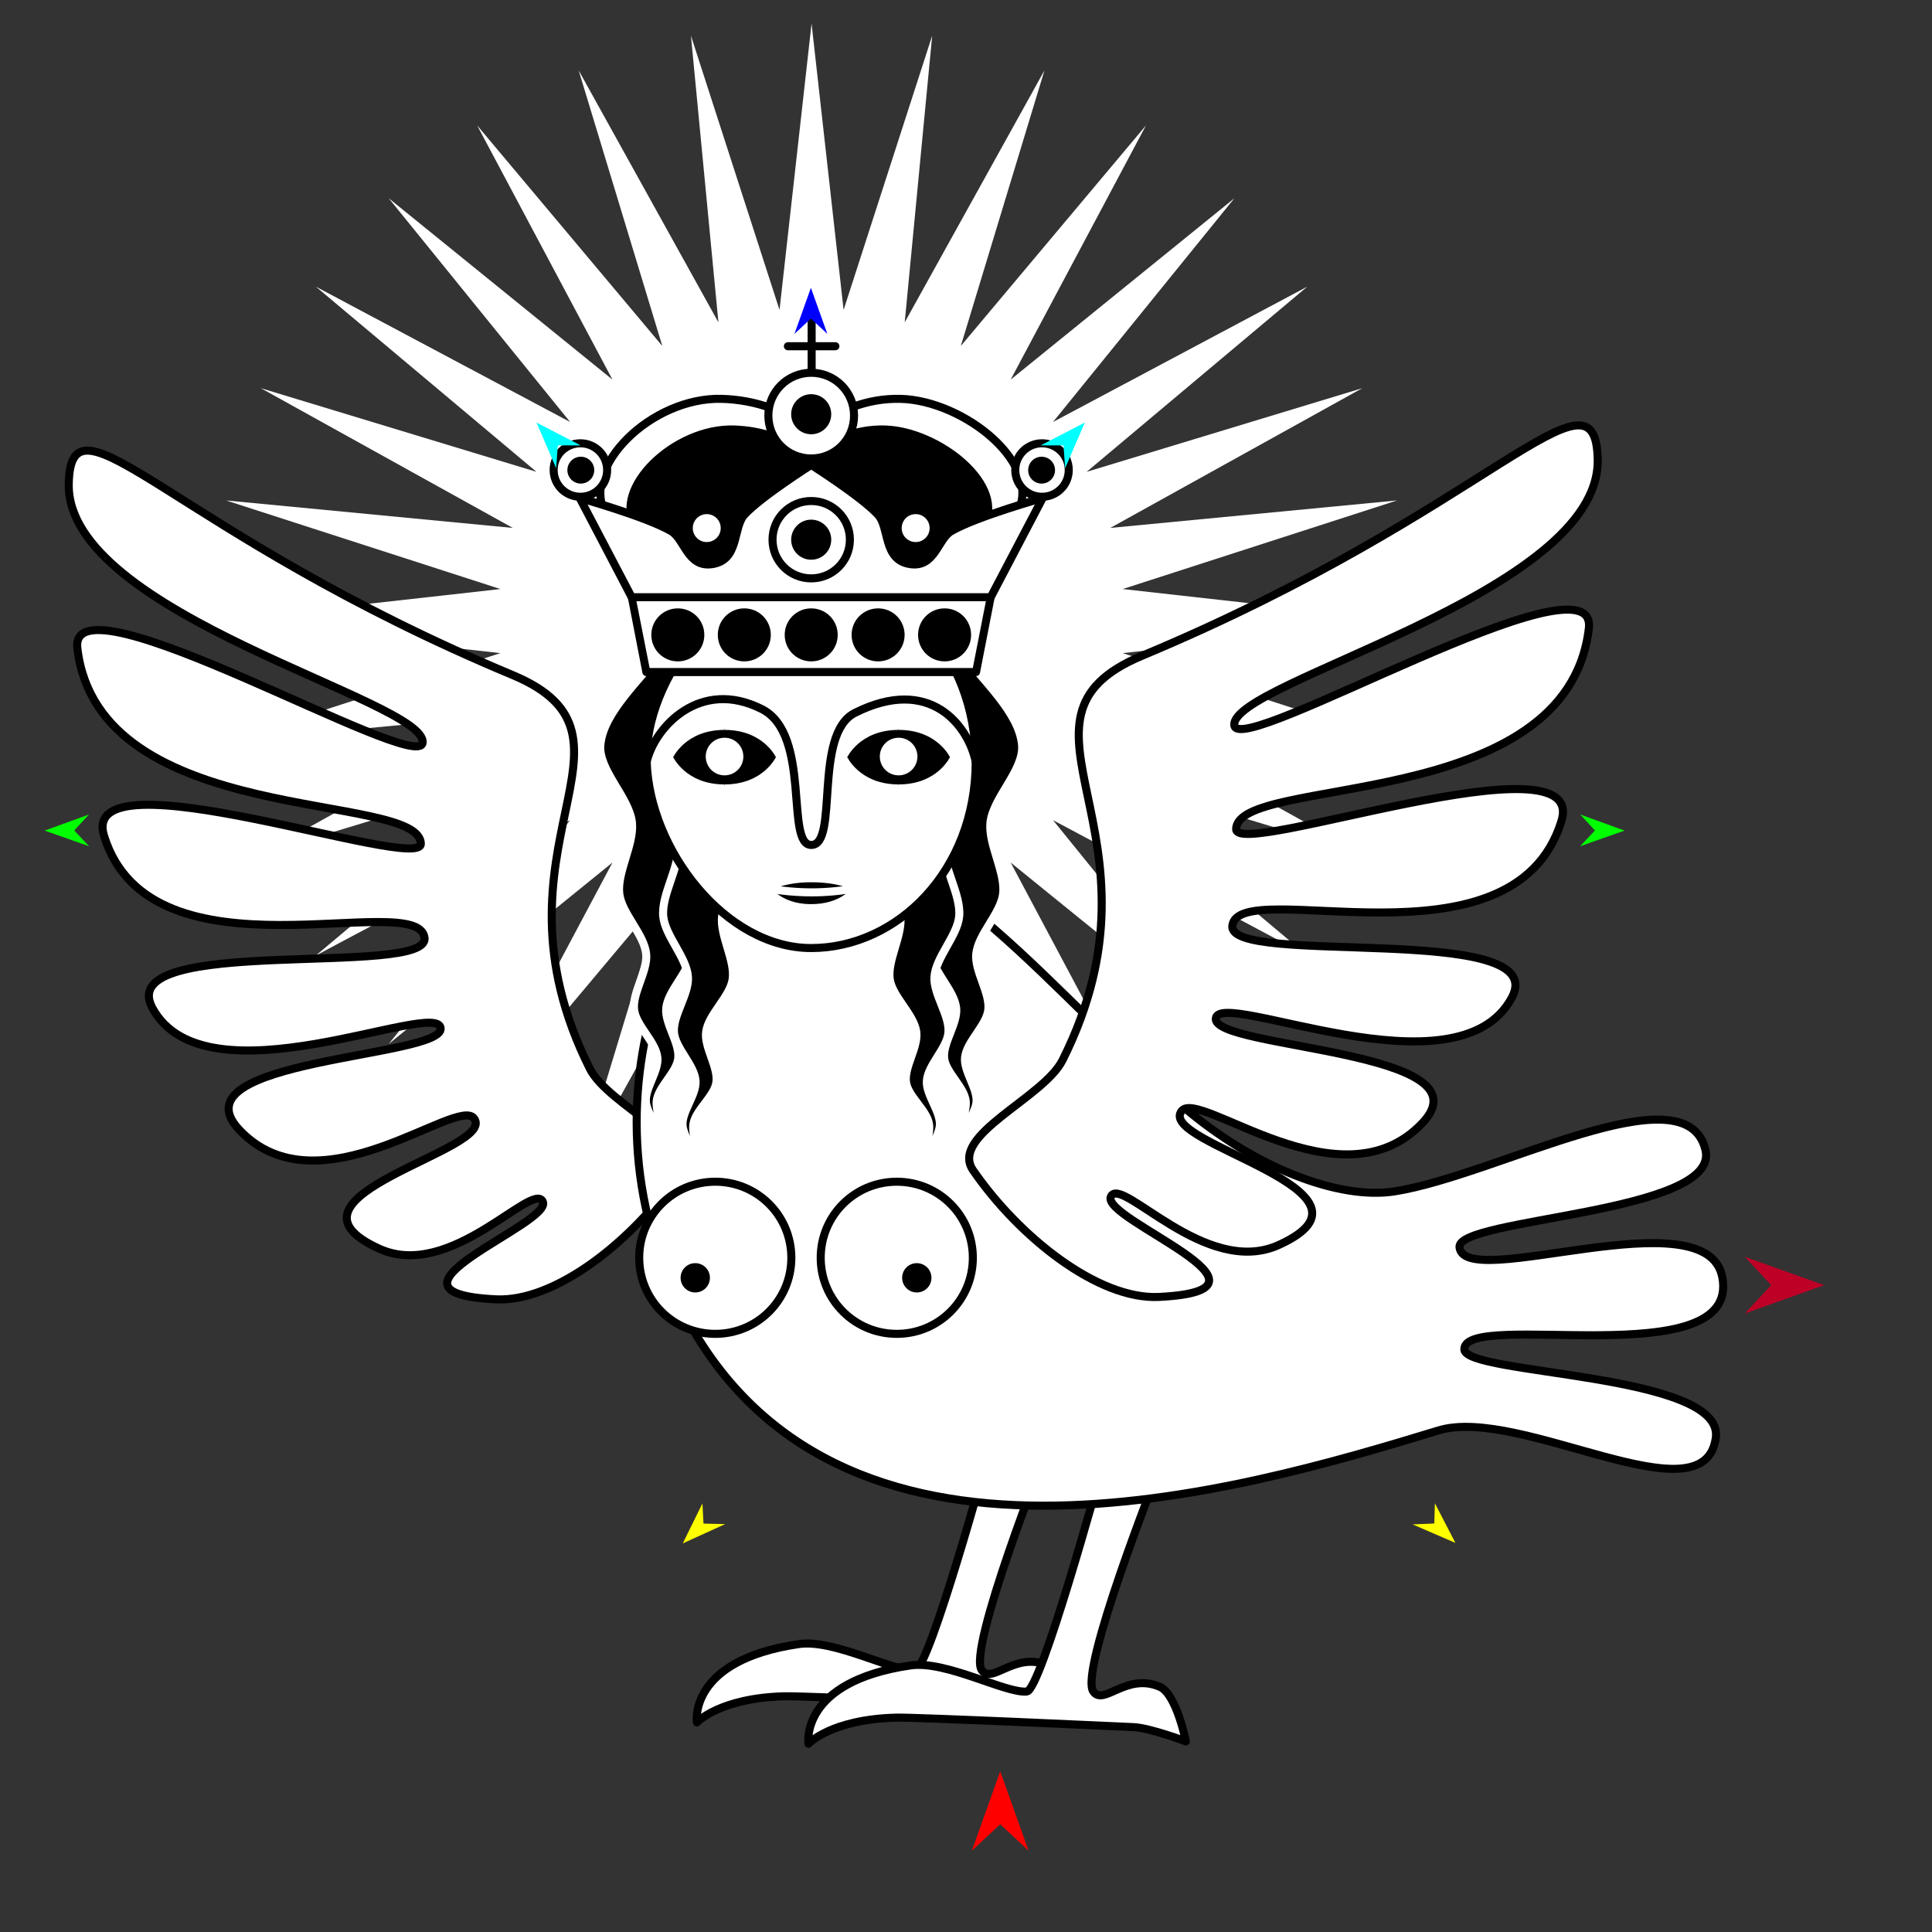 <?xml version="1.0" encoding="utf-8"?>
<!-- Generator: Moho 13.0.3 build 635 -->
<!DOCTYPE svg PUBLIC "-//W3C//DTD SVG 1.1//EN" "http://www.w3.org/Graphics/SVG/1.1/DTD/svg11.dtd">
<svg version="1.1" id="Frame_0" xmlns="http://www.w3.org/2000/svg" xmlns:xlink="http://www.w3.org/1999/xlink" width="720px" height="720px">
<rect width="100%" height="100%" fill="#333333" stroke="none"/>
<g id="harpy_3">
<g id="harpy">
<path fill="#ffffff" fill-rule="evenodd" stroke="none" d="M 302.446 454.160 C 302.447 454.149 314.386 347.431 314.387 347.420 C 314.390 347.430 347.401 449.636 347.405 449.646 C 347.404 449.636 337.161 342.803 337.160 342.792 C 337.165 342.802 389.239 436.687 389.244 436.696 C 389.241 436.686 360.149 332.606 360.146 332.595 C 360.153 332.604 427.072 416.190 427.078 416.198 C 427.073 416.188 376.653 321.458 376.648 321.449 C 376.656 321.456 460.012 389.027 460.020 389.034 C 460.013 389.026 392.443 305.670 392.436 305.662 C 392.446 305.667 487.174 356.087 487.184 356.092 C 487.176 356.085 404.975 287.089 404.967 287.082 C 404.977 287.085 507.673 318.255 507.683 318.258 C 507.674 318.252 413.789 266.179 413.779 266.174 C 413.790 266.175 520.622 276.418 520.633 276.419 C 520.623 276.415 418.417 243.404 418.407 243.401 C 418.417 243.400 525.136 231.461 525.146 231.459 C 525.136 231.458 418.417 219.520 418.407 219.519 C 418.417 219.515 520.623 186.503 520.633 186.500 C 520.622 186.501 413.790 196.744 413.779 196.745 C 413.789 196.740 507.674 144.666 507.683 144.661 C 507.673 144.664 404.977 175.835 404.967 175.838 C 404.975 175.831 487.176 106.834 487.184 106.827 C 487.174 106.832 392.446 157.252 392.436 157.257 C 392.443 157.249 460.013 73.894 460.020 73.885 C 460.012 73.892 376.656 141.463 376.648 141.470 C 376.653 141.460 427.073 46.732 427.078 46.722 C 427.071 46.730 358.075 128.930 358.068 128.939 C 358.071 128.928 389.241 26.232 389.244 26.222 C 389.239 26.231 337.165 120.118 337.160 120.127 C 337.161 120.116 347.404 13.283 347.405 13.272 C 347.401 13.282 314.390 115.488 314.387 115.498 C 314.386 115.488 302.447 8.770 302.446 8.760 C 302.445 8.770 290.507 115.488 290.505 115.498 C 290.502 115.488 257.490 13.282 257.487 13.272 C 257.488 13.283 267.731 120.116 267.732 120.127 C 267.727 120.118 215.652 26.231 215.647 26.222 C 215.650 26.232 246.821 128.928 246.824 128.939 C 246.817 128.930 177.820 46.730 177.813 46.722 C 177.818 46.732 228.239 141.460 228.244 141.470 C 228.236 141.463 144.881 73.892 144.872 73.885 C 144.879 73.894 212.450 157.248 212.456 157.257 C 212.447 157.252 117.718 106.832 117.708 106.827 C 117.716 106.834 199.917 175.831 199.925 175.838 C 199.915 175.835 97.218 144.664 97.208 144.661 C 97.217 144.666 191.104 196.740 191.113 196.745 C 191.102 196.744 84.269 186.501 84.258 186.500 C 84.268 186.503 186.475 219.515 186.485 219.519 C 186.474 219.520 79.756 231.458 79.745 231.459 C 79.756 231.461 186.474 243.400 186.485 243.401 C 186.475 243.404 84.268 276.415 84.258 276.419 C 84.269 276.418 191.102 266.175 191.113 266.174 C 191.104 266.179 97.217 318.252 97.208 318.258 C 97.218 318.255 199.915 287.085 199.925 287.082 C 199.917 287.089 117.716 356.085 117.708 356.092 C 117.718 356.087 212.447 305.667 212.456 305.662 C 212.450 305.670 144.879 389.026 144.872 389.034 C 144.881 389.027 228.235 321.456 228.243 321.449 C 228.238 321.458 177.818 416.188 177.813 416.198 C 177.820 416.190 246.817 333.989 246.824 333.981 C 246.821 333.991 215.650 436.686 215.647 436.696 C 215.652 436.687 267.727 342.802 267.732 342.792 C 267.731 342.803 257.488 449.636 257.487 449.646 C 257.490 449.636 290.502 347.430 290.505 347.420 C 290.507 347.431 302.445 454.149 302.446 454.160 Z"/>
<path fill="#ffffff" fill-rule="evenodd" stroke="#000000" stroke-width="3" stroke-linecap="round" stroke-linejoin="round" d="M 252.294 438.273 C 261.063 425.543 226.743 412.091 219.818 398.271 C 178.392 315.600 246.478 274.726 191.018 251.562 C 64.648 198.781 26.330 142.366 25.621 180.354 C 24.706 229.352 159.097 260.956 157.495 276.759 C 156.225 289.284 25.381 212.065 28.827 241.567 C 36.721 309.159 156.583 294.529 156.826 314.466 C 156.960 325.442 28.863 279.373 38.778 311.502 C 56.271 368.187 155.851 330.725 158.208 349.503 C 160.094 364.524 41.942 347.877 56.767 375.582 C 76.524 412.506 162.822 372.053 164.210 383.135 C 165.598 394.214 64.292 394.481 89.119 420.975 C 118.626 452.462 170.156 408.559 176.609 416.731 C 185.934 428.539 97.912 445.643 141.352 465.367 C 167.984 477.459 198.528 439.964 202.285 447.790 C 206.238 456.025 134.042 481.706 184.803 484.225 C 206.952 485.324 235.650 462.438 252.294 438.273 Z"/>
<path fill="#ffffff" fill-rule="evenodd" stroke="#000000" stroke-width="3" stroke-linecap="round" stroke-linejoin="round" d="M 368.518 541.037 C 368.515 541.045 346.349 621.917 341.095 622.421 C 333.159 623.182 310.937 610.767 297.749 612.691 C 256.236 618.747 259.714 641.880 259.710 641.883 C 259.714 641.882 268.047 632.771 292.441 632.152 C 299.992 631.960 374.413 635.401 380.902 635.691 C 386.948 635.961 400.362 640.998 400.364 640.998 C 400.363 640.996 396.853 623.314 390.633 620.652 C 378.158 615.313 369.738 627.902 365.864 622.421 C 360.493 614.824 389.746 541.045 389.749 541.037 C 389.747 541.037 368.520 541.037 368.518 541.037 Z"/>
<path fill="#ffffff" fill-rule="evenodd" stroke="#000000" stroke-width="3" stroke-linecap="round" stroke-linejoin="round" d="M 410.094 548.998 C 410.092 549.006 387.926 629.879 382.671 630.383 C 374.736 631.144 352.513 618.728 339.326 620.652 C 297.813 626.708 301.291 649.841 301.287 649.844 C 301.290 649.843 309.624 640.733 334.018 640.113 C 341.568 639.922 415.990 643.362 422.479 643.652 C 428.525 643.922 441.939 648.959 441.941 648.960 C 441.940 648.958 438.430 631.276 432.210 628.614 C 419.735 623.274 411.315 635.863 407.441 630.383 C 402.070 622.786 431.323 549.006 431.326 548.998 C 431.323 548.998 410.097 548.998 410.094 548.998 Z"/>
<path fill="#ffffff" fill-rule="evenodd" stroke="#000000" stroke-width="3" stroke-linecap="round" stroke-linejoin="round" d="M 536.115 533.079 C 566.568 523.807 635.153 567.213 639.439 535.810 C 642.749 511.556 545.759 512.474 545.715 502.856 C 545.646 487.768 648.604 512.837 641.874 476.094 C 636.250 445.390 545.772 481.758 543.918 464.819 C 542.722 453.889 641.045 452.324 635.592 428.662 C 628.542 398.076 558.073 437.942 519.748 443.989 C 499.160 447.237 467.863 435.349 441.173 412.658 C 393.229 371.899 349.033 310.369 296.096 310.043 C 264.209 309.847 209.873 399.348 253.635 486.966 C 310.483 600.784 462.315 555.549 536.115 533.079 Z"/>
<path fill="#ffffff" fill-rule="evenodd" stroke="#000000" stroke-width="3" stroke-linecap="round" stroke-linejoin="round" d="M 362.643 436.138 C 353.639 423.065 388.883 409.251 395.994 395.059 C 438.535 310.163 368.617 268.188 425.569 244.401 C 555.341 190.200 594.691 132.266 595.419 171.277 C 596.358 221.593 458.349 254.048 459.994 270.276 C 461.298 283.138 595.664 203.841 592.126 234.137 C 584.019 303.549 460.931 288.524 460.681 308.998 C 460.544 320.270 592.089 272.961 581.907 305.954 C 563.944 364.165 461.682 325.695 459.262 344.978 C 457.326 360.404 578.658 343.309 563.434 371.760 C 543.145 409.677 454.525 368.136 453.099 379.516 C 451.673 390.893 555.706 391.167 530.211 418.374 C 499.910 450.709 446.992 405.624 440.365 414.016 C 430.790 426.142 521.182 443.706 476.572 463.961 C 449.224 476.379 417.857 437.874 413.999 445.910 C 409.940 454.367 484.079 480.740 431.951 483.327 C 409.207 484.455 379.736 460.953 362.643 436.138 Z"/>
<path fill="#000000" fill-rule="evenodd" stroke="#ffffff" stroke-width="3" stroke-linecap="round" stroke-linejoin="round" d="M 246.403 242.653 C 246.551 242.441 271.224 243.368 271.226 243.368 C 271.225 243.371 259.519 265.997 258.469 276.634 C 257.559 285.850 264.571 297.911 263.436 307.102 C 262.428 315.268 253.538 324.169 252.741 332.359 C 252.043 339.531 258.340 348.753 257.471 355.906 C 256.680 362.414 248.907 369.208 248.283 375.734 C 247.732 381.489 253.441 388.737 252.757 394.477 C 252.121 399.805 245.215 405.112 244.714 410.455 C 244.269 415.188 248.937 425.725 248.937 425.726 C 248.936 425.725 241.400 416.014 240.735 411.001 C 240.050 405.830 245.506 399.332 244.990 394.141 C 244.403 388.248 237.054 382.284 236.318 376.408 C 235.521 370.039 241.453 361.874 240.805 355.487 C 240.066 348.199 231.728 340.478 230.802 333.212 C 229.776 325.159 236.341 314.640 235.509 306.565 C 234.551 297.273 222.996 287.059 223.719 277.746 C 224.690 265.248 239.228 252.933 246.403 242.653 M 358.222 242.653 C 358.074 242.441 333.401 243.368 333.399 243.368 C 333.400 243.371 345.106 265.997 346.156 276.634 C 347.066 285.850 340.054 297.911 341.189 307.102 C 342.198 315.268 351.087 324.169 351.884 332.359 C 352.582 339.531 346.285 348.754 347.154 355.906 C 347.945 362.414 355.718 369.208 356.342 375.734 C 356.893 381.489 351.184 388.737 351.868 394.477 C 352.504 399.805 359.410 405.112 359.912 410.455 C 360.356 415.188 355.688 425.725 355.688 425.726 C 355.689 425.725 363.225 416.014 363.890 411.001 C 364.575 405.830 359.119 399.332 359.636 394.141 C 360.222 388.248 367.572 382.284 368.307 376.408 C 369.105 370.039 363.172 361.874 363.820 355.487 C 364.559 348.199 372.897 340.478 373.823 333.212 C 374.850 325.159 368.284 314.640 369.116 306.565 C 370.074 297.273 381.629 287.059 380.906 277.746 C 379.935 265.248 365.397 252.933 358.222 242.653 Z"/>
<path fill="#000000" fill-rule="evenodd" stroke="#ffffff" stroke-width="3" stroke-linecap="round" stroke-linejoin="round" d="M 313.924 253.084 C 313.926 253.087 326.414 275.291 327.835 285.885 C 329.066 295.064 322.479 307.361 323.934 316.507 C 325.227 324.633 334.421 333.219 335.504 341.376 C 336.452 348.518 330.480 357.956 331.599 365.073 C 332.616 371.550 340.621 378.068 341.474 384.569 C 342.225 390.300 336.772 397.743 337.657 403.456 C 338.478 408.759 345.565 413.821 346.252 419.144 C 346.861 423.858 342.565 434.552 342.564 434.553 C 342.565 434.552 349.758 424.584 350.247 419.551 C 350.751 414.359 345.072 408.055 345.407 402.849 C 345.788 396.940 352.924 390.723 353.455 384.825 C 354.029 378.432 347.816 370.478 348.240 364.074 C 348.725 356.764 356.788 348.757 357.460 341.462 C 358.204 333.378 351.276 323.095 351.826 314.996 C 352.459 305.676 361.971 295.102 362.602 285.783 C 363.828 267.686 346.237 261.526 338.708 251.504 C 338.552 251.297 313.927 253.083 313.924 253.084 Z"/>
<path fill="#000000" fill-rule="evenodd" stroke="#ffffff" stroke-width="3" stroke-linecap="round" stroke-linejoin="round" d="M 290.701 253.084 C 290.700 253.087 278.211 275.291 276.790 285.885 C 275.559 295.064 282.146 307.361 280.691 316.507 C 279.398 324.633 270.204 333.219 269.121 341.376 C 268.173 348.518 274.145 357.956 273.026 365.073 C 272.009 371.550 264.003 378.068 263.151 384.569 C 262.400 390.300 267.853 397.743 266.969 403.456 C 266.147 408.759 259.061 413.821 258.373 419.144 C 257.764 423.858 262.060 434.552 262.061 434.553 C 262.060 434.552 254.867 424.584 254.378 419.551 C 253.874 414.359 259.553 408.055 259.218 402.849 C 258.838 396.940 251.701 390.723 251.171 384.825 C 250.596 378.432 256.809 370.478 256.385 364.074 C 255.901 356.764 247.838 348.757 247.166 341.462 C 246.421 333.378 253.349 323.095 252.799 314.996 C 252.167 305.676 240.975 295.065 242.023 285.783 C 243.429 273.326 258.389 261.526 265.917 251.504 C 266.073 251.297 290.698 253.083 290.701 253.084 Z"/>
<path fill="#000000" fill-rule="evenodd" stroke="none" d="M 250.317 282.173 C 250.319 282.171 255.084 271.512 270.017 271.512 C 284.950 271.512 289.714 282.171 289.716 282.173 C 289.714 282.174 284.950 292.834 270.017 292.834 C 255.084 292.834 250.319 282.174 250.317 282.173 M 315.188 282.173 C 315.190 282.171 319.955 271.512 334.887 271.512 C 349.820 271.512 354.585 282.171 354.587 282.173 C 354.585 282.174 349.820 292.834 334.887 292.834 C 319.954 292.834 315.190 282.174 315.188 282.173 Z"/>
<path fill="none" stroke="#ffffff" stroke-width="1" stroke-linecap="butt" stroke-linejoin="round" d="M 250.317 282.173 C 250.319 282.171 255.084 271.512 270.017 271.512 "/>
<path fill="none" stroke="#ffffff" stroke-width="1" stroke-linecap="butt" stroke-linejoin="round" d="M 270.017 271.512 C 284.950 271.512 289.714 282.171 289.716 282.173 "/>
<path fill="none" stroke="#ffffff" stroke-width="1" stroke-linecap="butt" stroke-linejoin="round" d="M 289.716 282.173 C 289.714 282.174 284.950 292.834 270.017 292.834 "/>
<path fill="none" stroke="#ffffff" stroke-width="1" stroke-linecap="butt" stroke-linejoin="round" d="M 270.017 292.834 C 255.084 292.834 250.319 282.174 250.317 282.173 "/>
<path fill="none" stroke="#ffffff" stroke-width="1" stroke-linecap="butt" stroke-linejoin="round" d="M 315.188 282.173 C 315.190 282.171 319.955 271.512 334.887 271.512 "/>
<path fill="none" stroke="#ffffff" stroke-width="1" stroke-linecap="butt" stroke-linejoin="round" d="M 334.887 271.512 C 349.820 271.512 354.585 282.171 354.587 282.173 "/>
<path fill="none" stroke="#ffffff" stroke-width="1" stroke-linecap="butt" stroke-linejoin="round" d="M 354.587 282.173 C 354.585 282.174 349.820 292.834 334.887 292.834 "/>
<path fill="none" stroke="#ffffff" stroke-width="1" stroke-linecap="butt" stroke-linejoin="round" d="M 334.887 292.834 C 319.954 292.834 315.190 282.174 315.188 282.173 "/>
<path fill="#ffffff" fill-rule="evenodd" stroke="none" d="M 263.006 281.941 C 263.006 278.060 266.136 274.930 270.017 274.930 C 273.897 274.930 277.028 278.060 277.028 281.941 C 277.028 285.821 273.897 288.952 270.017 288.952 C 266.136 288.952 263.006 285.821 263.006 281.941 M 250.317 282.173 C 250.319 282.171 255.084 271.512 270.017 271.512 C 284.950 271.512 289.714 282.171 289.716 282.173 C 289.714 282.174 284.950 292.834 270.017 292.834 C 255.084 292.834 250.319 282.174 250.317 282.173 M 327.877 281.941 C 327.877 278.060 331.007 274.930 334.887 274.930 C 338.768 274.930 341.899 278.060 341.899 281.941 C 341.899 285.821 338.768 288.952 334.887 288.952 C 331.007 288.952 327.877 285.821 327.877 281.941 M 315.188 282.173 C 315.190 282.171 319.955 271.512 334.887 271.512 C 349.820 271.512 354.585 282.171 354.587 282.173 C 354.585 282.174 349.820 292.834 334.887 292.834 C 319.954 292.834 315.190 282.174 315.188 282.173 M 241.005 283.857 C 240.039 252.707 270.307 214.404 302.313 214.404 C 334.318 214.404 363.620 243.226 363.620 283.857 C 363.620 324.488 334.318 353.311 302.313 353.311 C 270.307 353.311 242.022 316.661 241.005 283.857 Z"/>
<path fill="#000000" fill-rule="evenodd" stroke="#ffffff" stroke-width="3" stroke-linecap="round" stroke-linejoin="round" d="M 302.313 327.289 C 313.741 327.289 318.989 330.531 319.047 331.008 C 319.111 331.527 314.359 338.582 301.899 338.445 C 289.943 338.313 285.580 331.008 285.578 331.008 C 285.580 331.007 290.884 327.289 302.313 327.289 Z"/>
<path fill="none" stroke="#ffffff" stroke-width="3" stroke-linecap="round" stroke-linejoin="round" d="M 285.578 331.008 C 297.148 333.073 307.891 333.073 319.047 331.008 "/>
<path fill="none" stroke="#000000" stroke-width="3" stroke-linecap="round" stroke-linejoin="round" d="M 241.005 283.857 C 244.026 270.954 260.903 252.606 283.926 264.261 C 302.492 273.660 292.550 314.824 302.313 314.892 C 312.718 314.965 302.906 273.548 318.614 265.663 C 346.620 251.607 360.826 270.436 363.620 283.857 "/>
<path fill="#ffffff" fill-rule="evenodd" stroke="#000000" stroke-width="3" stroke-linecap="round" stroke-linejoin="round" d="M 302.315 160.885 C 311.152 153.147 323.027 148.330 335.577 148.640 C 359.460 149.230 389.546 173.412 378.767 191.776 C 373.423 200.882 356.155 207.677 356.152 207.678 C 356.152 207.678 351.144 207.708 348.613 207.723 C 319.691 207.893 278.158 208.137 256.925 208.261 C 253.717 208.280 248.830 208.309 248.829 208.309 C 248.827 208.307 230.091 199.189 225.858 191.776 C 215.874 174.296 242.863 147.855 269.048 148.640 C 281.596 149.016 293.473 153.147 302.315 160.885 Z"/>
<path fill="none" stroke="#000000" stroke-width="1" stroke-linecap="butt" stroke-linejoin="round" d="M 348.613 207.723 C 319.691 207.893 278.158 208.137 256.925 208.261 "/>
<path fill="#000000" fill-rule="evenodd" stroke="#000000" stroke-width="3" stroke-linecap="round" stroke-linejoin="round" d="M 366.176 196.497 C 362.136 202.790 353.037 205.951 348.613 207.723 C 319.691 207.893 278.158 208.137 256.925 208.261 C 251.355 206.045 240.606 202.061 237.007 196.497 C 227.772 182.218 251.372 159.395 273.491 160.058 C 284.092 160.376 294.125 163.865 301.593 170.401 C 309.059 163.865 319.090 159.796 329.692 160.058 C 349.867 160.556 375.894 181.360 366.176 196.497 Z"/>
<path fill="#ffffff" fill-rule="evenodd" stroke="#000000" stroke-width="3" stroke-linecap="round" stroke-linejoin="round" d="M 256.679 196.803 C 256.679 193.092 259.673 190.098 263.384 190.098 C 267.095 190.098 270.089 193.092 270.089 196.803 C 270.089 200.514 267.095 203.508 263.384 203.508 C 259.673 203.508 256.679 200.514 256.679 196.803 M 334.536 196.803 C 334.536 193.092 337.530 190.098 341.241 190.098 C 344.952 190.098 347.946 193.092 347.946 196.803 C 347.946 200.514 344.952 203.508 341.241 203.508 C 337.530 203.508 334.536 200.514 334.536 196.803 M 206.330 175.168 C 206.330 169.651 210.781 165.201 216.297 165.201 C 221.814 165.201 226.264 169.651 226.264 175.168 C 226.264 180.684 221.814 185.134 216.297 185.134 C 210.781 185.134 206.330 180.684 206.330 175.168 M 378.361 175.168 C 378.361 169.651 382.811 165.201 388.328 165.201 C 393.844 165.201 398.294 169.651 398.295 175.168 C 398.295 180.684 393.844 185.134 388.328 185.134 C 382.811 185.134 378.361 180.684 378.361 175.168 M 286.343 154.889 C 286.343 146.050 293.473 138.919 302.313 138.919 C 311.152 138.919 318.282 146.050 318.282 154.889 C 318.282 163.728 311.152 170.859 302.313 170.859 C 293.473 170.859 286.343 163.728 286.343 154.889 Z"/>
<path fill="#000000" fill-rule="evenodd" stroke="none" d="M 302.313 146.903 C 306.445 146.903 309.779 150.237 309.780 154.370 C 309.780 158.503 306.446 161.837 302.313 161.837 C 298.180 161.837 294.845 158.503 294.846 154.370 C 294.846 150.237 298.180 146.903 302.313 146.903 Z"/>
<path fill="#000000" fill-rule="evenodd" stroke="none" d="M 388.173 170.206 C 390.943 170.206 393.178 172.441 393.178 175.212 C 393.178 177.983 390.943 180.218 388.173 180.218 C 385.402 180.218 383.167 177.982 383.167 175.212 C 383.167 172.441 385.402 170.207 388.173 170.206 Z"/>
<path fill="#000000" fill-rule="evenodd" stroke="none" d="M 216.453 170.206 C 219.223 170.206 221.458 172.441 221.458 175.212 C 221.458 177.982 219.223 180.217 216.453 180.217 C 213.682 180.217 211.447 177.982 211.447 175.212 C 211.447 172.441 213.682 170.206 216.453 170.206 Z"/>
<path fill="#ffffff" fill-rule="evenodd" stroke="#000000" stroke-width="3" stroke-linecap="round" stroke-linejoin="round" d="M 266.563 440.391 C 282.254 440.391 294.912 453.049 294.912 468.740 C 294.912 484.431 282.254 497.089 266.563 497.089 C 250.872 497.089 238.214 484.431 238.214 468.740 C 238.214 453.049 250.872 440.391 266.563 440.391 Z"/>
<path fill="#000000" fill-rule="evenodd" stroke="#ffffff" stroke-width="3" stroke-linecap="round" stroke-linejoin="round" d="M 259.103 469.237 C 262.957 469.237 266.066 472.346 266.066 476.200 C 266.066 480.054 262.957 483.163 259.103 483.163 C 255.249 483.163 252.140 480.054 252.140 476.200 C 252.140 472.346 255.249 469.237 259.103 469.237 Z"/>
<path fill="#ffffff" fill-rule="evenodd" stroke="#000000" stroke-width="3" stroke-linecap="round" stroke-linejoin="round" d="M 334.203 440.391 C 318.512 440.391 305.854 453.049 305.854 468.740 C 305.854 484.431 318.512 497.089 334.203 497.089 C 349.894 497.089 362.552 484.431 362.552 468.740 C 362.552 453.049 349.894 440.391 334.203 440.391 Z"/>
<path fill="#000000" fill-rule="evenodd" stroke="#ffffff" stroke-width="3" stroke-linecap="round" stroke-linejoin="round" d="M 341.663 469.237 C 337.810 469.237 334.700 472.346 334.700 476.200 C 334.700 480.054 337.810 483.163 341.663 483.163 C 345.517 483.163 348.626 480.054 348.626 476.200 C 348.626 472.346 345.517 469.237 341.663 469.237 Z"/>
<path fill="none" stroke="#000000" stroke-width="3" stroke-linecap="round" stroke-linejoin="round" d="M 302.476 120.181 C 302.476 126.082 302.476 131.982 302.476 137.883 "/>
<path fill="none" stroke="#000000" stroke-width="3" stroke-linecap="round" stroke-linejoin="round" d="M 311.327 129.032 C 305.426 129.032 299.526 129.032 293.625 129.032 "/>
<path fill="none" stroke="#000000" stroke-width="3" stroke-linecap="round" stroke-linejoin="round" d="M 241.005 283.857 C 240.039 252.707 270.307 214.404 302.313 214.404 C 334.318 214.404 363.620 243.226 363.620 283.857 C 363.620 324.488 334.318 353.311 302.313 353.311 C 270.307 353.311 242.022 316.661 241.005 283.857 "/>
<path fill="#ffffff" fill-rule="evenodd" stroke="#000000" stroke-width="3" stroke-linecap="round" stroke-linejoin="round" d="M 235.418 222.573 C 235.431 222.573 369.194 222.573 369.207 222.573 C 369.207 222.576 363.755 250.450 363.754 250.453 C 363.742 250.453 240.883 250.453 240.871 250.453 C 240.870 250.450 235.419 222.576 235.418 222.573 Z"/>
<path fill="none" stroke="#ffffff" stroke-width="1" stroke-linecap="butt" stroke-linejoin="round" d="M 369.207 222.573 C 369.194 222.573 235.431 222.573 235.418 222.573 "/>
<path fill="#ffffff" fill-rule="evenodd" stroke="#000000" stroke-width="3" stroke-linecap="round" stroke-linejoin="round" d="M 388.586 185.599 C 388.584 185.603 375.667 210.249 369.207 222.573 C 369.194 222.573 235.431 222.573 235.418 222.573 C 228.959 210.249 216.042 185.603 216.040 185.599 C 216.043 185.600 240.668 192.497 250.074 197.924 C 255.172 200.865 256.156 211.560 265.338 210.249 C 275.693 208.770 272.964 196.617 277.488 191.762 C 283.819 184.969 302.310 173.277 302.313 173.275 C 302.315 173.277 320.806 184.969 327.137 191.762 C 331.662 196.617 328.932 208.770 339.287 210.249 C 348.469 211.560 349.453 200.865 354.551 197.924 C 363.957 192.497 388.582 185.600 388.586 185.599 Z"/>
<path fill="none" stroke="#000000" stroke-width="3" stroke-linecap="round" stroke-linejoin="round" d="M 287.894 201.129 C 287.894 193.148 294.332 186.710 302.313 186.710 C 310.293 186.710 316.731 193.148 316.731 201.129 C 316.731 209.109 310.293 215.546 302.313 215.546 C 294.332 215.546 287.894 209.109 287.894 201.129 "/>
<path fill="#000000" fill-rule="evenodd" stroke="none" d="M 267.501 236.600 C 267.501 231.132 271.912 226.721 277.380 226.721 C 282.848 226.721 287.259 231.132 287.259 236.600 C 287.259 242.068 282.848 246.479 277.380 246.479 C 271.912 246.479 267.501 242.068 267.501 236.600 M 242.726 236.600 C 242.726 231.132 247.137 226.721 252.605 226.721 C 258.072 226.721 262.483 231.132 262.483 236.600 C 262.483 242.068 258.072 246.479 252.605 246.479 C 247.137 246.479 242.726 242.068 242.726 236.600 M 342.142 236.600 C 342.142 231.132 346.553 226.721 352.021 226.721 C 357.489 226.721 361.900 231.132 361.900 236.600 C 361.900 242.068 357.489 246.479 352.021 246.479 C 346.553 246.479 342.142 242.068 342.142 236.600 M 317.366 236.600 C 317.366 231.132 321.777 226.721 327.245 226.721 C 332.713 226.721 337.124 231.132 337.124 236.600 C 337.124 242.068 332.713 246.479 327.245 246.479 C 321.777 246.479 317.366 242.068 317.366 236.600 M 292.434 236.600 C 292.434 231.132 296.845 226.721 302.313 226.721 C 307.781 226.721 312.192 231.132 312.192 236.600 C 312.192 242.068 307.781 246.479 302.313 246.479 C 296.845 246.479 292.434 242.068 292.434 236.600 Z"/>
<path fill="#000000" fill-rule="evenodd" stroke="none" d="M 302.313 193.661 C 306.445 193.661 309.780 196.996 309.780 201.129 C 309.780 205.261 306.445 208.596 302.313 208.596 C 298.180 208.596 294.846 205.261 294.846 201.129 C 294.846 196.996 298.180 193.661 302.313 193.661 Z"/>
</g>
<g id="specs_2">
<path fill="#ff0000" fill-rule="evenodd" stroke="none" d="M 372.752 660.110 C 372.753 660.113 383.310 689.674 383.311 689.677 C 383.310 689.676 372.753 679.853 372.752 679.852 C 372.751 679.853 362.194 689.676 362.193 689.677 C 362.194 689.674 372.751 660.113 372.752 660.110 Z"/>
<path fill="#0000ff" fill-rule="evenodd" stroke="none" d="M 302.200 107.254 C 302.200 107.255 308.333 124.426 308.333 124.428 C 308.333 124.428 302.200 118.722 302.200 118.721 C 302.199 118.722 296.067 124.428 296.066 124.428 C 296.067 124.426 302.199 107.255 302.200 107.254 Z"/>
<path fill="#00ff00" fill-rule="evenodd" stroke="none" d="M 16.625 309.539 C 16.627 309.539 33.131 303.550 33.133 303.549 C 33.132 303.550 27.668 309.483 27.667 309.484 C 27.668 309.484 33.192 315.361 33.192 315.362 C 33.191 315.361 16.627 309.540 16.625 309.539 Z"/>
<path fill="#ffff00" fill-rule="evenodd" stroke="none" d="M 254.441 575.187 C 254.442 575.185 261.783 560.262 261.783 560.261 C 261.783 560.262 262.170 567.797 262.170 567.798 C 262.171 567.798 270.248 567.981 270.249 567.981 C 270.247 567.982 254.443 575.186 254.441 575.187 Z"/>
<path fill="#ffff00" fill-rule="evenodd" stroke="none" d="M 542.402 575.004 C 542.401 575.002 534.741 560.220 534.740 560.218 C 534.740 560.219 534.516 567.761 534.516 567.761 C 534.515 567.761 526.443 568.095 526.442 568.095 C 526.443 568.096 542.400 575.003 542.402 575.004 Z"/>
<path fill="#00ffff" fill-rule="evenodd" stroke="none" d="M 199.929 157.468 C 199.930 157.469 207.267 174.485 207.268 174.487 C 207.268 174.486 207.875 165.995 207.875 165.994 C 207.876 165.994 216.388 165.987 216.389 165.987 C 216.387 165.987 199.931 157.469 199.929 157.468 Z"/>
<path fill="#be0027" fill-rule="evenodd" stroke="none" d="M 679.811 478.938 C 679.808 478.937 650.247 468.380 650.244 468.379 C 650.245 468.380 660.068 478.937 660.069 478.938 C 660.068 478.939 650.245 489.497 650.244 489.498 C 650.247 489.497 679.808 478.939 679.811 478.938 Z"/>
<path fill="#00ffff" fill-rule="evenodd" stroke="none" d="M 404.288 157.468 C 404.287 157.469 396.951 174.485 396.950 174.487 C 396.950 174.486 396.343 165.995 396.343 165.994 C 396.342 165.994 387.830 165.987 387.829 165.987 C 387.830 165.987 404.287 157.469 404.288 157.468 Z"/>
<path fill="#00ff00" fill-rule="evenodd" stroke="none" d="M 605.431 309.539 C 605.430 309.539 588.925 303.550 588.923 303.549 C 588.924 303.550 594.388 309.483 594.389 309.484 C 594.388 309.484 588.864 315.361 588.864 315.362 C 588.866 315.361 605.430 309.540 605.431 309.539 Z"/>
</g>
</g>
</svg>
